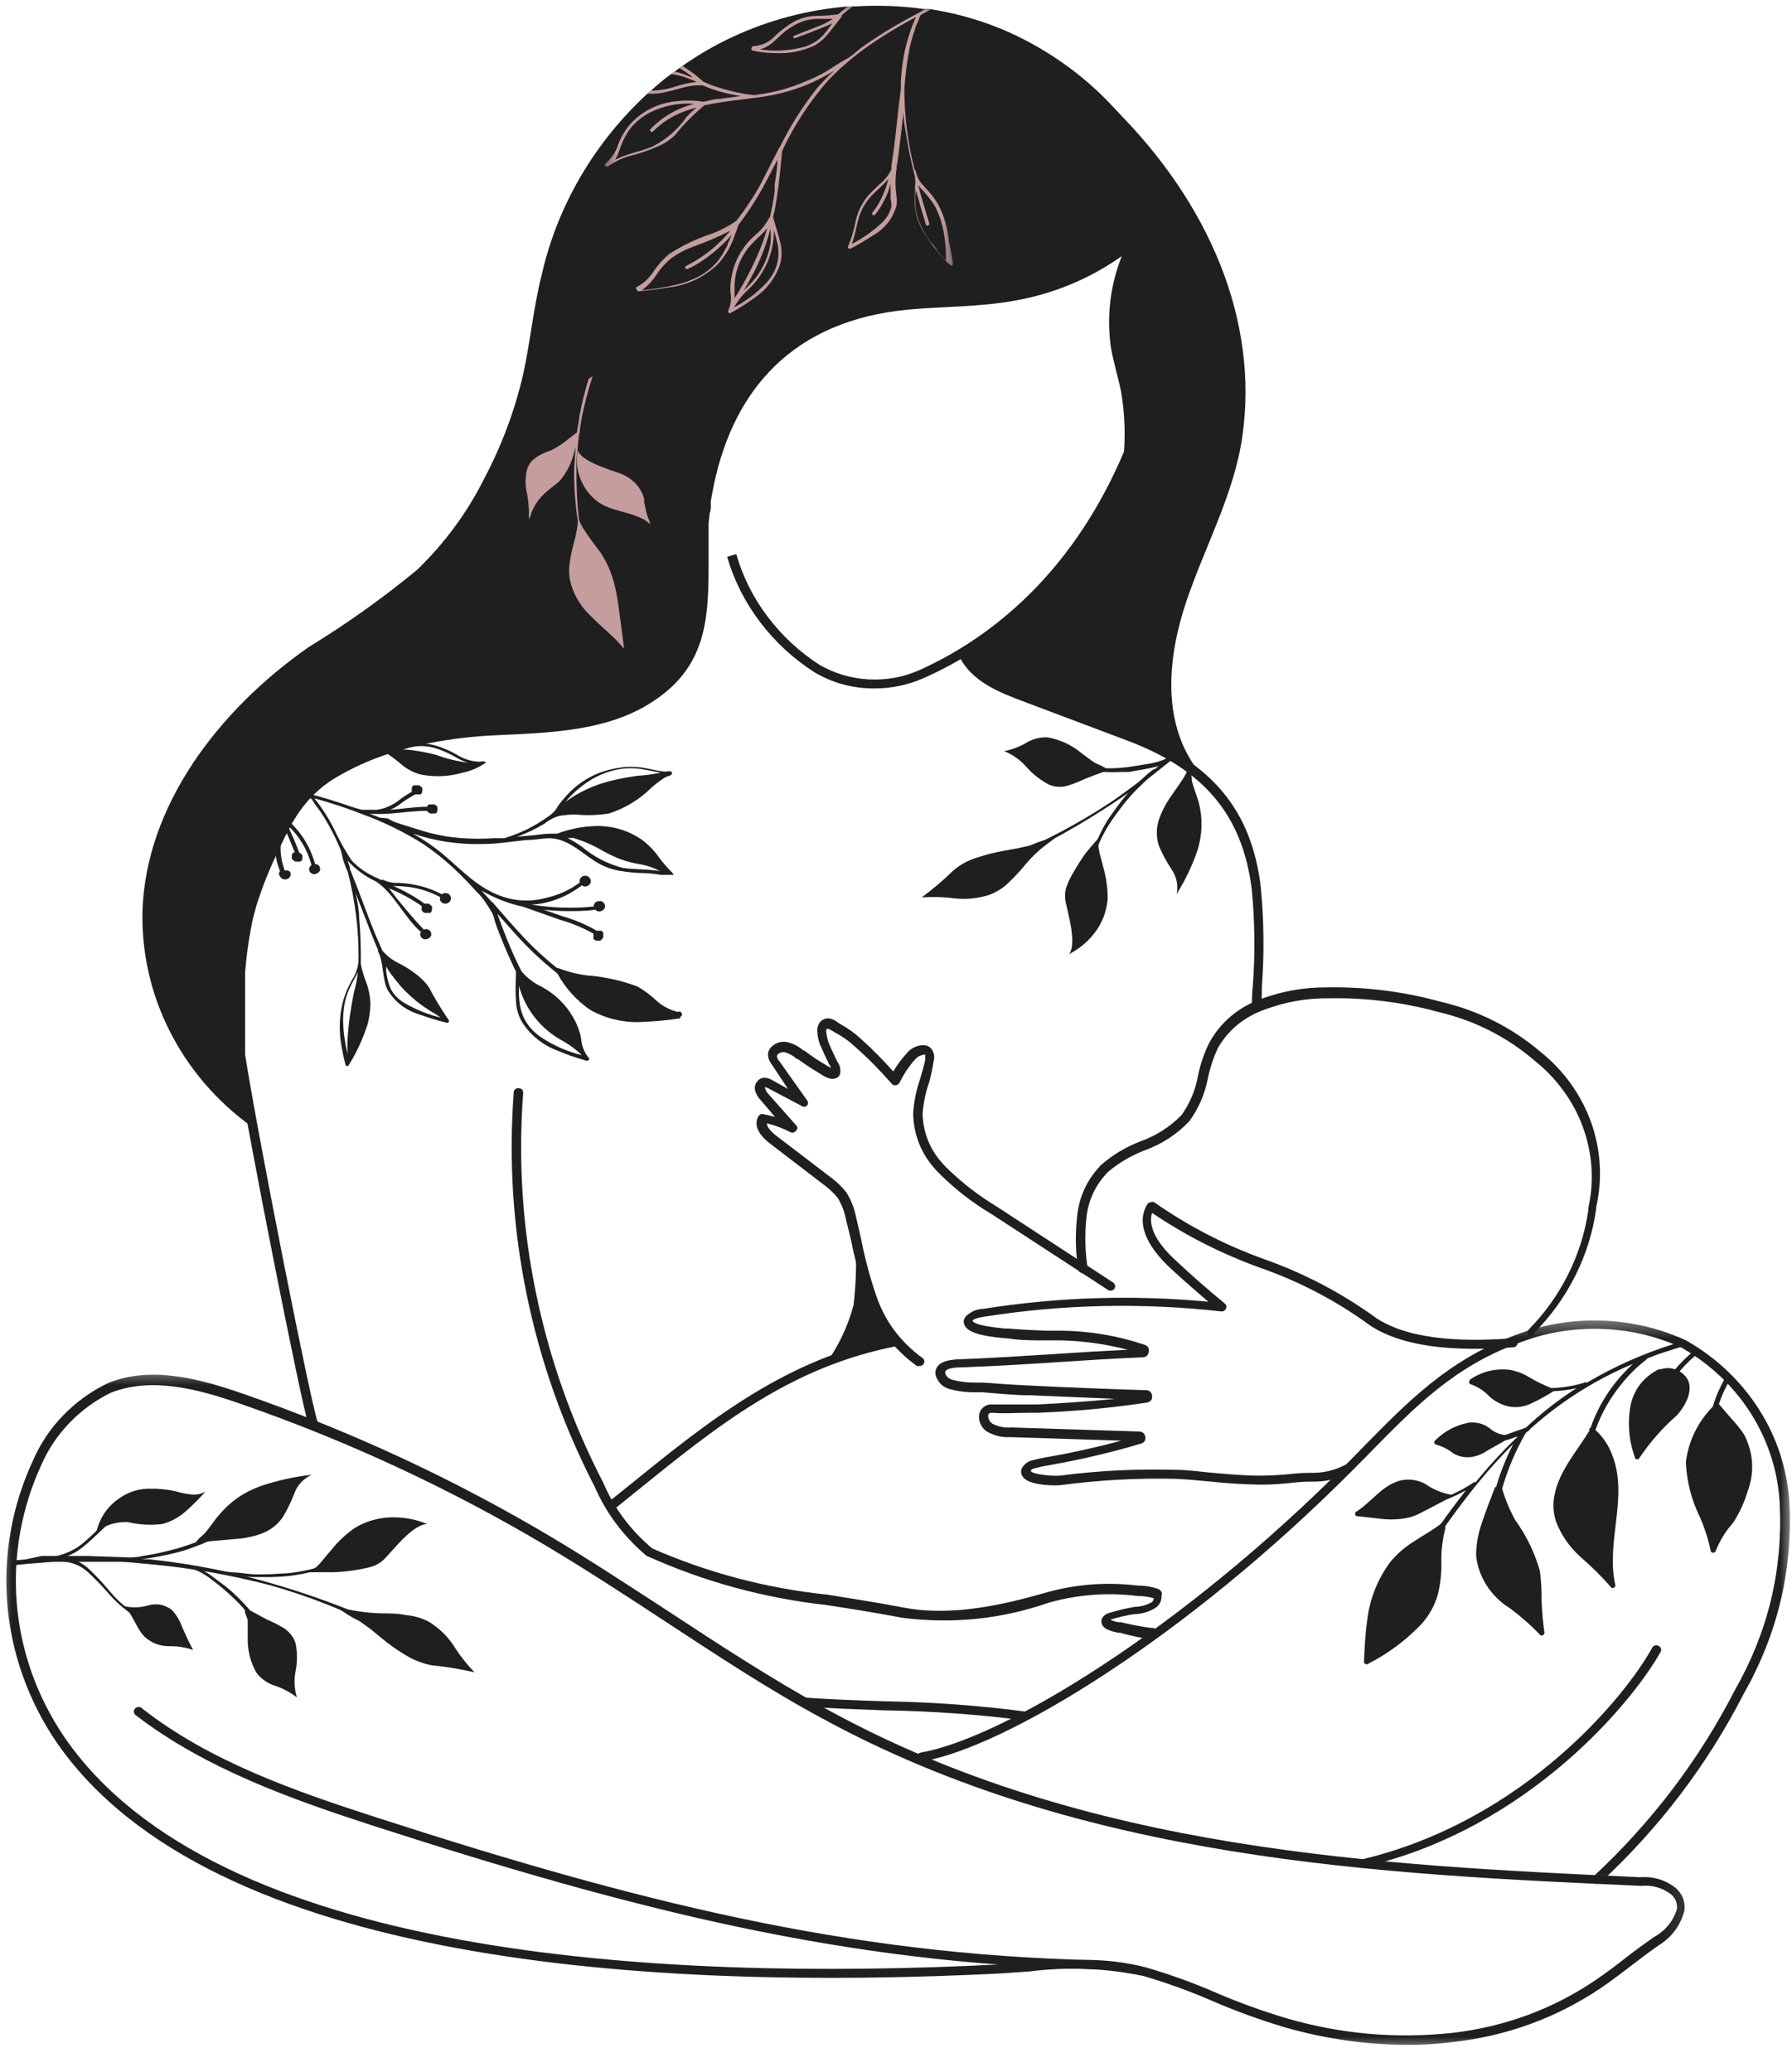 <svg width="77" height="89" viewBox="0 0 77 89" fill="none" xmlns="http://www.w3.org/2000/svg">
<path d="M50.394 12.606C50.05 15.204 49.341 17.706 48.265 20.115V19.941C48.265 19.887 48.265 19.834 48.265 19.783C48.368 18.801 48.339 17.827 48.176 16.853C48.048 16.2 47.841 15.556 47.731 14.903C47.547 13.569 47.704 12.268 48.2 11.005C46.82 11.978 45.287 12.617 43.6 12.916C42.117 13.189 40.583 13.16 39.077 13.296C33.996 13.757 31.532 16.822 30.687 20.768L30.592 21.247L30.544 21.525C30.538 21.593 30.538 21.657 30.544 21.725C30.544 21.829 30.544 21.936 30.497 22.043L30.447 22.482C30.447 22.581 30.447 22.671 30.447 22.769C30.447 22.87 30.447 22.921 30.447 22.991C30.447 23.059 30.447 23.18 30.447 23.279C30.447 23.377 30.447 23.391 30.447 23.445C30.447 23.498 30.447 23.704 30.447 23.839C30.447 23.977 30.447 24.137 30.447 24.28C30.447 26.707 30.319 28.741 27.896 30.236C26.004 31.41 23.619 31.48 21.362 31.584C20.392 31.624 19.429 31.733 18.477 31.919C18.165 31.973 17.863 32.048 17.566 32.124L17.329 32.192C17.136 32.237 16.952 32.299 16.768 32.358C15.926 32.628 15.128 32.986 14.378 33.436C14.069 33.625 13.788 33.841 13.533 34.089L13.382 34.233C13.073 34.565 12.809 34.922 12.584 35.31C12.551 35.353 12.521 35.398 12.495 35.446V35.485L12.4 35.651C12.335 35.764 12.272 35.888 12.216 36.008C12.145 36.152 12.079 36.287 12.017 36.434C11.614 37.239 11.279 38.066 11.012 38.922C10.964 39.096 10.923 39.262 10.875 39.437C10.828 39.611 10.804 39.786 10.772 39.952C10.656 40.56 10.579 41.173 10.531 41.789C10.531 42.35 10.531 42.904 10.531 43.456C10.531 43.563 10.531 43.661 10.531 43.76C10.531 43.858 10.531 43.92 10.531 44.005V44.353C10.531 44.525 10.531 44.7 10.531 44.874C10.531 45.049 10.531 45.08 10.531 45.178V45.451C10.531 45.558 10.531 45.657 10.573 45.755C10.611 45.854 10.62 46.127 10.644 46.318C10.668 46.507 10.691 46.667 10.724 46.842C10.757 47.016 10.724 47.044 10.772 47.151C10.843 47.613 10.932 48.086 11.021 48.547L10.757 48.359C10.018 47.818 9.36 47.207 8.773 46.521C8.188 45.834 7.693 45.094 7.293 44.297C6.889 43.501 6.59 42.67 6.391 41.806C6.195 40.942 6.104 40.07 6.121 39.186C6.243 34.635 9.378 30.515 13.251 27.807C14.894 26.802 16.451 25.693 17.925 24.477C19.111 23.329 20.069 22.029 20.796 20.579C21.555 19.147 22.116 17.647 22.48 16.079C22.792 14.661 22.919 13.211 23.278 11.801C23.613 10.321 24.171 8.919 24.942 7.593C25.716 6.271 26.674 5.08 27.816 4.025C27.863 3.98 27.914 3.935 27.967 3.898C28.24 3.647 28.522 3.411 28.821 3.191L28.987 3.079L29.186 2.927L29.322 2.834C30.005 2.356 30.722 1.936 31.485 1.584C33.047 0.858 34.696 0.422 36.428 0.278H36.707C37.718 0.214 38.724 0.25 39.723 0.391H39.964C41.707 0.664 43.327 1.249 44.819 2.153C45.969 2.842 46.989 3.673 47.882 4.647C49.071 5.924 49.866 7.394 50.276 9.054C50.536 10.23 50.575 11.415 50.394 12.606Z" fill="#1F1F1F"/>
<path d="M48.425 11.067L48.042 10.946C48.262 10.358 48.529 9.792 48.84 9.246L49.199 9.426C48.897 9.955 48.639 10.501 48.425 11.067Z" fill="#1F1F1F"/>
<path d="M37.57 29.575C36.645 29.578 35.788 29.347 35.002 28.885C34.086 28.297 33.306 27.577 32.659 26.724C32.012 25.868 31.541 24.937 31.244 23.923L31.636 23.802C31.915 24.771 32.362 25.666 32.976 26.482C33.593 27.301 34.335 27.993 35.209 28.559C35.859 28.936 36.568 29.144 37.327 29.187C38.089 29.226 38.816 29.094 39.507 28.787C42.882 27.27 48.76 23.18 50.196 12.097L50.593 12.142C49.134 23.417 43.128 27.625 39.676 29.136C39.009 29.429 38.306 29.575 37.57 29.575Z" fill="#1F1F1F"/>
<path d="M54.199 43.299H53.793C53.793 42.986 53.793 42.677 53.832 42.359C53.935 40.965 53.92 39.575 53.784 38.185C53.384 35.016 51.735 33.051 48.431 31.813L44.142 30.197C42.944 29.75 41.711 29.288 41.183 28.12L41.556 27.96C42.019 28.993 43.152 29.401 44.294 29.834L48.591 31.433C52.052 32.73 53.784 34.793 54.176 38.126C54.309 39.536 54.327 40.946 54.223 42.359C54.223 42.713 54.205 42.986 54.199 43.299Z" fill="#1F1F1F"/>
<path d="M49.534 70.424H49.43C48.989 70.357 48.556 70.264 48.128 70.143H48.048C47.74 70.075 47.428 69.994 47.348 69.772C47.304 69.65 47.325 69.538 47.411 69.439C47.482 69.363 47.571 69.313 47.675 69.287C48.033 69.178 48.398 69.09 48.766 69.028H48.831C49.054 69.011 49.264 68.95 49.46 68.848C49.534 68.803 49.57 68.739 49.573 68.657C49.398 68.609 49.22 68.581 49.039 68.567H48.911C47.612 68.401 46.331 68.494 45.074 68.848C43.03 69.558 40.931 69.774 38.774 69.499C37.529 69.265 36.461 69.096 35.512 68.952C32.825 68.651 30.26 67.951 27.816 66.853C27.765 66.83 27.73 66.796 27.712 66.746C27.691 66.698 27.694 66.647 27.721 66.602C27.745 66.552 27.78 66.518 27.834 66.501C27.887 66.481 27.941 66.481 27.991 66.504C30.393 67.562 32.911 68.229 35.545 68.505C36.494 68.657 37.57 68.823 38.822 69.059C40.919 69.462 43.184 68.921 44.922 68.423C46.23 68.052 47.559 67.951 48.911 68.119H49.039C49.276 68.133 49.508 68.176 49.733 68.249C49.81 68.271 49.866 68.319 49.908 68.384C49.929 68.446 49.929 68.505 49.908 68.567C49.914 68.795 49.816 68.972 49.611 69.096C49.368 69.24 49.101 69.318 48.816 69.341H48.742C48.389 69.394 48.045 69.476 47.707 69.583C47.82 69.634 47.942 69.67 48.066 69.69H48.17C48.576 69.794 48.968 69.864 49.43 69.932H49.525C49.582 69.938 49.626 69.963 49.662 70.005C49.694 70.05 49.703 70.098 49.691 70.151C49.724 70.21 49.721 70.27 49.688 70.329C49.653 70.385 49.602 70.419 49.534 70.424Z" fill="#1F1F1F"/>
<path d="M44.039 73.907C42.04 73.651 40.032 73.507 38.015 73.476C36.772 73.428 35.625 73.391 34.516 73.307V72.921C35.583 73.006 36.758 73.042 38 73.087C40.032 73.118 42.054 73.265 44.068 73.529L44.039 73.907Z" fill="#1F1F1F"/>
<path d="M45.352 63.811C44.964 63.811 44.148 63.766 43.935 63.422C43.837 63.256 43.855 63.101 43.991 62.961C44.077 62.851 44.193 62.778 44.332 62.741C44.525 62.688 44.709 62.648 44.946 62.603C45.441 62.522 45.943 62.423 46.429 62.316C46.918 62.209 47.594 62.051 48.176 61.891L43.44 61.739C43.078 61.759 42.74 61.683 42.428 61.511C42.283 61.421 42.179 61.297 42.12 61.142C42.057 60.988 42.051 60.83 42.099 60.67C42.141 60.56 42.215 60.473 42.319 60.411C42.422 60.349 42.535 60.323 42.66 60.335C43.17 60.335 43.695 60.335 44.205 60.335H44.581C45.379 60.298 46.806 60.208 47.906 60.093L44.27 59.941C43.582 59.941 42.891 59.865 42.203 59.811H41.862C41.494 59.814 41.135 59.766 40.785 59.668C40.542 59.594 40.37 59.448 40.266 59.229C40.168 59.062 40.168 58.894 40.266 58.728C40.441 58.455 40.895 58.401 41.272 58.393C42.731 58.334 44.062 58.249 45.346 58.167C46.343 58.097 47.363 58.038 48.458 57.985C47.52 57.742 46.568 57.607 45.602 57.582H44.916C44.374 57.582 43.822 57.582 43.273 57.492H43.208C42.117 57.399 41.613 57.233 41.453 56.946C41.378 56.791 41.402 56.651 41.527 56.527C41.731 56.335 41.977 56.234 42.268 56.225C45.474 55.719 48.692 55.618 51.925 55.922C51.367 55.452 50.818 54.965 50.29 54.48C49.19 53.456 48.84 52.485 49.294 51.742C49.324 51.686 49.371 51.658 49.436 51.649C49.49 51.624 49.543 51.624 49.596 51.649C51.053 52.668 52.627 53.484 54.318 54.092C56.071 54.714 57.69 55.567 59.176 56.651C60.771 57.666 63.275 57.613 65.036 57.492C65.149 57.512 65.205 57.577 65.205 57.683C65.205 57.793 65.149 57.858 65.036 57.878C63.212 58.007 60.587 58.052 58.897 56.96C57.438 55.891 55.842 55.052 54.11 54.45C52.47 53.853 50.934 53.073 49.502 52.105C49.27 52.865 50.02 53.698 50.531 54.16C51.201 54.79 51.91 55.407 52.627 55.998C52.699 56.059 52.713 56.133 52.678 56.217C52.639 56.301 52.571 56.344 52.476 56.338C49.066 55.955 45.67 56.031 42.283 56.566C41.939 56.62 41.829 56.679 41.797 56.724C41.764 56.772 41.891 56.96 43.199 57.073H43.345C43.878 57.126 44.43 57.143 44.94 57.166H45.625C46.838 57.182 48.019 57.382 49.166 57.765C49.324 57.816 49.389 57.92 49.362 58.075C49.335 58.232 49.238 58.311 49.072 58.311C47.764 58.364 46.551 58.446 45.379 58.522C44.205 58.598 42.76 58.691 41.295 58.742C40.767 58.742 40.649 58.865 40.625 58.902C40.601 58.941 40.625 59.001 40.625 59.04C40.687 59.155 40.782 59.234 40.913 59.274C41.227 59.355 41.55 59.395 41.877 59.395H42.227C42.915 59.448 43.6 59.493 44.285 59.524C45.456 59.586 48.274 59.699 49.229 59.721C49.392 59.724 49.484 59.803 49.502 59.958C49.522 60.112 49.451 60.211 49.294 60.253C47.734 60.487 46.165 60.633 44.587 60.692H44.222C43.703 60.692 43.17 60.737 42.627 60.692C42.514 60.692 42.476 60.737 42.467 60.76C42.446 60.926 42.502 61.061 42.642 61.162C42.891 61.289 43.158 61.342 43.44 61.323L48.944 61.497C49.098 61.505 49.19 61.584 49.214 61.731C49.235 61.883 49.166 61.978 49.015 62.02C48.217 62.263 47.34 62.482 46.503 62.665C46.017 62.772 45.507 62.87 45.002 62.961C44.813 62.989 44.623 63.031 44.436 63.082C44.386 63.096 44.341 63.118 44.3 63.149V63.203C44.38 63.34 45.225 63.422 45.53 63.394C47.185 63.177 48.849 63.096 50.522 63.144C51.023 63.144 51.536 63.219 52.028 63.265C52.722 63.324 53.44 63.394 54.143 63.394C54.576 63.391 55.006 63.369 55.436 63.324C55.759 63.287 56.083 63.27 56.409 63.273C56.898 63.273 57.358 63.16 57.788 62.938C57.838 62.918 57.892 62.918 57.942 62.938C57.995 62.958 58.031 62.994 58.052 63.045C58.075 63.093 58.078 63.141 58.058 63.191C58.037 63.242 57.998 63.276 57.948 63.295C57.468 63.538 56.957 63.656 56.415 63.65C56.192 63.65 55.928 63.65 55.475 63.704C55.033 63.754 54.588 63.78 54.143 63.78C53.422 63.768 52.705 63.723 51.99 63.645C51.503 63.597 50.999 63.552 50.507 63.529C48.849 63.492 47.203 63.583 45.56 63.802L45.352 63.811Z" fill="#1F1F1F"/>
<path d="M27.872 66.844C27.822 66.844 27.774 66.83 27.736 66.799C26.775 65.978 26.045 64.998 25.55 63.864C24.195 61.238 23.222 58.488 22.632 55.617C22.041 52.744 21.858 49.851 22.074 46.932C22.074 46.876 22.095 46.831 22.136 46.794C22.181 46.757 22.231 46.743 22.288 46.749C22.421 46.76 22.486 46.828 22.48 46.955C22.264 49.839 22.445 52.702 23.029 55.539C23.613 58.379 24.574 61.094 25.918 63.69C26.383 64.781 27.08 65.719 28.006 66.504C28.098 66.594 28.098 66.684 28.006 66.777C27.973 66.816 27.926 66.839 27.872 66.844Z" fill="#1F1F1F"/>
<path d="M65.828 57.407C65.766 57.413 65.715 57.396 65.677 57.354C65.611 57.278 65.611 57.202 65.677 57.126C66.377 56.414 66.946 55.62 67.385 54.739C67.824 53.858 68.115 52.935 68.251 51.97V51.877C68.379 51.303 68.42 50.72 68.382 50.135C68.34 49.549 68.218 48.978 68.017 48.424C67.812 47.866 67.536 47.348 67.183 46.864C66.833 46.38 66.421 45.95 65.947 45.572C64.748 44.542 63.366 43.842 61.8 43.473C60.258 43.051 58.686 42.856 57.085 42.887C56.145 42.879 55.234 43.039 54.359 43.366C53.481 43.675 52.811 44.216 52.349 44.99C52.144 45.418 51.996 45.862 51.901 46.324C51.773 46.994 51.509 47.607 51.103 48.167C50.575 48.725 49.943 49.141 49.205 49.411C48.618 49.634 48.084 49.946 47.609 50.346C47.061 50.914 46.749 51.584 46.678 52.355C46.607 53.065 46.625 53.774 46.734 54.48C46.737 54.534 46.722 54.579 46.687 54.621C46.651 54.663 46.607 54.686 46.55 54.691C46.494 54.7 46.444 54.686 46.399 54.649C46.355 54.615 46.331 54.57 46.328 54.517C46.212 53.782 46.198 53.048 46.278 52.31C46.352 51.438 46.699 50.678 47.325 50.033C47.826 49.6 48.392 49.265 49.021 49.026C49.7 48.778 50.284 48.401 50.777 47.894C51.139 47.377 51.373 46.811 51.48 46.194C51.58 45.708 51.743 45.237 51.966 44.784C52.461 43.904 53.197 43.282 54.175 42.918C55.101 42.575 56.059 42.409 57.052 42.417C58.681 42.392 60.276 42.592 61.839 43.017C63.482 43.394 64.932 44.117 66.193 45.187C66.694 45.587 67.127 46.042 67.495 46.555C67.862 47.067 68.153 47.616 68.364 48.204C68.574 48.792 68.699 49.395 68.737 50.017C68.776 50.636 68.725 51.249 68.586 51.854V51.93C68.447 52.932 68.147 53.892 67.69 54.804C67.231 55.719 66.638 56.543 65.905 57.278C65.899 57.331 65.872 57.374 65.828 57.407Z" fill="#1F1F1F"/>
<path d="M39.516 58.682C39.477 58.691 39.436 58.691 39.397 58.682C38.356 57.931 37.642 56.96 37.25 55.778C36.965 54.967 36.74 54.143 36.574 53.304C36.5 53 36.428 52.69 36.348 52.378C36.286 52.049 36.167 51.742 35.99 51.452C35.806 51.23 35.592 51.033 35.352 50.861L33.095 49.133C32.57 48.73 32.386 48.319 32.585 47.962C32.632 47.88 32.703 47.847 32.801 47.864C32.97 47.895 33.139 47.934 33.303 47.987L32.689 47.264C32.567 47.143 32.484 46.999 32.443 46.833C32.416 46.698 32.446 46.577 32.529 46.468C32.594 46.375 32.683 46.318 32.801 46.301C32.938 46.293 33.062 46.327 33.175 46.4L33.86 46.78L33.175 45.747C33.074 45.626 33.015 45.485 33 45.331C32.997 45.167 33.065 45.032 33.199 44.928C33.371 44.785 33.569 44.731 33.798 44.762C34.074 44.824 34.317 44.948 34.525 45.133H34.563C34.8 45.316 35.046 45.485 35.304 45.643L35.408 45.702C35.497 45.767 35.595 45.823 35.696 45.871C35.696 45.871 35.696 45.795 35.631 45.733C35.536 45.544 35.465 45.376 35.385 45.209L35.313 45.049C35.201 44.827 35.135 44.593 35.121 44.345C35.103 44.196 35.135 44.061 35.218 43.934C35.488 43.58 35.886 43.822 36.013 43.934L36.111 43.996C36.428 44.168 36.719 44.376 36.98 44.618C37.475 45.063 37.944 45.533 38.383 46.029C38.543 45.758 38.73 45.505 38.941 45.271C39.127 45.035 39.373 44.911 39.682 44.9C39.842 44.906 39.964 44.97 40.05 45.097C40.145 45.255 40.165 45.421 40.115 45.598C40.068 45.905 40.005 46.206 39.922 46.507C39.765 46.952 39.67 47.41 39.643 47.88C39.679 48.761 40.02 49.521 40.664 50.154C41.316 50.796 42.034 51.353 42.826 51.832L47.826 55.094C47.873 55.125 47.903 55.167 47.912 55.221C47.924 55.274 47.915 55.322 47.882 55.367C47.85 55.409 47.808 55.437 47.752 55.446C47.698 55.454 47.648 55.443 47.603 55.412L42.594 52.15C41.773 51.66 41.028 51.081 40.361 50.413C39.637 49.696 39.261 48.837 39.237 47.841C39.267 47.34 39.365 46.847 39.531 46.369C39.611 46.096 39.7 45.8 39.756 45.522C39.756 45.468 39.756 45.353 39.756 45.308C39.735 45.297 39.718 45.297 39.7 45.308C39.534 45.333 39.4 45.409 39.299 45.536C39.041 45.831 38.825 46.155 38.656 46.507C38.62 46.569 38.567 46.608 38.496 46.62C38.419 46.634 38.359 46.611 38.312 46.552C37.816 45.983 37.286 45.446 36.716 44.945C36.476 44.723 36.209 44.531 35.918 44.376C35.877 44.357 35.835 44.334 35.8 44.306C35.551 44.163 35.536 44.185 35.512 44.224C35.494 44.278 35.494 44.334 35.512 44.391C35.533 44.585 35.586 44.773 35.672 44.95L35.743 45.111C35.824 45.277 35.895 45.446 35.984 45.612C36.102 45.781 36.138 45.967 36.087 46.166C36.046 46.254 35.978 46.31 35.88 46.333C35.663 46.394 35.432 46.257 35.168 46.082L35.082 46.029C34.806 45.865 34.539 45.688 34.284 45.497H34.243C34.092 45.359 33.913 45.257 33.709 45.201C33.608 45.19 33.516 45.215 33.439 45.277C33.406 45.305 33.386 45.342 33.383 45.384C33.398 45.466 33.436 45.536 33.495 45.598L34.676 47.264C34.735 47.343 34.735 47.422 34.676 47.501C34.593 47.562 34.51 47.562 34.427 47.501L32.991 46.743L32.881 46.696C32.87 46.721 32.87 46.746 32.881 46.772C32.914 46.867 32.967 46.952 33.039 47.022L34.204 48.336C34.281 48.415 34.281 48.497 34.204 48.578C34.133 48.66 34.05 48.68 33.949 48.632C33.632 48.466 33.3 48.342 32.953 48.26C32.953 48.471 33.246 48.708 33.383 48.812L35.64 50.535C35.91 50.729 36.15 50.954 36.357 51.21C36.565 51.539 36.707 51.894 36.781 52.271C36.858 52.584 36.924 52.893 36.995 53.206C37.155 54.019 37.366 54.821 37.633 55.609C37.997 56.715 38.662 57.624 39.629 58.334C39.673 58.362 39.703 58.404 39.715 58.455C39.723 58.508 39.715 58.556 39.682 58.598C39.643 58.654 39.587 58.682 39.516 58.682Z" fill="#1F1F1F"/>
<path d="M26.244 64.911C26.185 64.908 26.134 64.883 26.093 64.841C26.051 64.804 26.033 64.759 26.033 64.705C26.033 64.652 26.051 64.607 26.093 64.567L26.98 63.855C30.47 61.027 33.78 58.347 38.472 57.447C38.599 57.427 38.679 57.478 38.709 57.596C38.721 57.649 38.712 57.697 38.682 57.742C38.65 57.787 38.605 57.816 38.552 57.824C33.964 58.713 30.847 61.23 27.241 64.151L26.357 64.866C26.324 64.891 26.285 64.905 26.244 64.911Z" fill="#1F1F1F"/>
<mask id="mask0_1_1242" style="mask-type:luminance" maskUnits="userSpaceOnUse" x="38" y="56" width="39" height="25">
<path d="M38.721 56.499H77V80.996H38.721V56.499Z" fill="white"/>
</mask>
<g mask="url(#mask0_1_1242)">
<path d="M68.628 80.932C68.571 80.929 68.521 80.909 68.482 80.873C68.441 80.833 68.423 80.788 68.423 80.735C68.423 80.681 68.441 80.636 68.482 80.6C70.983 78.266 73.005 75.604 74.544 72.609C75.962 70.124 76.606 67.47 76.475 64.644C76.442 63.96 76.327 63.288 76.119 62.629C75.912 61.971 75.624 61.346 75.256 60.758C74.885 60.166 74.447 59.629 73.936 59.142C73.423 58.658 72.86 58.239 72.24 57.887C71.131 57.383 69.962 57.115 68.731 57.087C67.504 57.059 66.323 57.267 65.187 57.721C62.486 58.714 60.771 60.465 58.953 62.317C58.728 62.545 58.506 62.778 58.274 63.006C50.946 70.403 43.208 75.047 39.643 75.669C39.513 75.686 39.433 75.632 39.403 75.508C39.394 75.455 39.406 75.407 39.439 75.365C39.471 75.323 39.516 75.297 39.572 75.289C43.066 74.672 50.738 70.076 57.978 62.773C58.209 62.545 58.434 62.308 58.657 62.08C60.508 60.2 62.254 58.419 65.036 57.386C66.228 56.916 67.468 56.696 68.755 56.73C70.042 56.764 71.267 57.045 72.43 57.574C73.079 57.94 73.672 58.376 74.206 58.88C74.74 59.387 75.203 59.947 75.591 60.56C75.98 61.174 76.285 61.824 76.505 62.511C76.724 63.198 76.852 63.898 76.89 64.616C77.024 67.51 76.368 70.228 74.918 72.778C73.361 75.812 71.312 78.511 68.77 80.873C68.731 80.912 68.684 80.932 68.628 80.932Z" fill="#1F1F1F"/>
</g>
<mask id="mask1_1_1242" style="mask-type:luminance" maskUnits="userSpaceOnUse" x="0" y="58" width="73" height="31">
<path d="M0 58.66H72.886V88.083H0V58.66Z" fill="white"/>
</mask>
<g mask="url(#mask1_1_1242)">
<path d="M60.475 87.849C58.681 87.838 56.922 87.585 55.205 87.092C54.167 86.782 53.155 86.416 52.165 85.992C51.183 85.561 50.175 85.195 49.143 84.891C47.517 84.55 45.88 84.483 44.228 84.694L42.992 84.778C28.127 85.527 9.048 84.435 2.429 74.846C1.821 73.954 1.34 73.005 0.982 71.998C0.623 70.993 0.4 69.96 0.314 68.899C0.225 67.838 0.279 66.785 0.466 65.738C0.655 64.691 0.979 63.681 1.432 62.71C1.744 62.001 2.171 61.362 2.72 60.799C3.268 60.233 3.903 59.775 4.624 59.425C6.456 58.666 8.515 59.206 10.478 59.887C15.137 61.508 19.568 63.571 23.773 66.079C25.446 67.081 27.107 68.173 28.717 69.22C30.909 70.661 33.184 72.147 35.527 73.428C46.669 79.558 59.294 80.126 70.46 80.644C71.045 80.602 71.564 80.759 72.014 81.114C72.293 81.373 72.415 81.685 72.382 82.054C72.225 82.699 71.854 83.205 71.273 83.571C70.876 83.844 70.475 84.148 70.093 84.444C69.71 84.739 69.233 85.102 68.785 85.406C66.866 86.695 64.74 87.469 62.405 87.728C61.765 87.81 61.121 87.849 60.475 87.849ZM46.533 84.201C47.455 84.185 48.357 84.292 49.246 84.52C50.296 84.826 51.319 85.198 52.316 85.634C53.292 86.051 54.288 86.408 55.308 86.712C57.622 87.382 59.982 87.59 62.391 87.334C64.653 87.072 66.712 86.315 68.571 85.057C69.01 84.756 69.446 84.43 69.861 84.103C70.277 83.776 70.659 83.504 71.059 83.222C71.561 82.943 71.893 82.541 72.056 82.009C72.08 81.753 71.994 81.542 71.792 81.37C71.415 81.091 70.991 80.973 70.517 81.016C59.294 80.514 46.533 79.938 35.319 73.816C32.929 72.527 30.687 71.032 28.486 69.591C26.89 68.544 25.224 67.458 23.557 66.459C19.375 63.968 14.968 61.916 10.333 60.306C8.458 59.654 6.489 59.144 4.751 59.836C4.084 60.166 3.497 60.596 2.989 61.123C2.482 61.649 2.082 62.24 1.791 62.899C1.355 63.839 1.047 64.815 0.866 65.829C0.685 66.842 0.638 67.861 0.721 68.885C0.807 69.909 1.023 70.909 1.37 71.882C1.717 72.853 2.186 73.774 2.773 74.635C9.25 84.058 28.213 85.142 42.968 84.39L44.199 84.314C44.94 84.255 45.738 84.201 46.533 84.201Z" fill="#1F1F1F"/>
</g>
<path d="M58.562 80.242C58.452 80.239 58.387 80.188 58.363 80.09C58.348 79.986 58.393 79.918 58.497 79.884C65.555 78.215 69.909 72.778 70.994 70.782C71.021 70.734 71.06 70.706 71.113 70.689C71.166 70.675 71.217 70.681 71.267 70.706C71.315 70.729 71.35 70.765 71.368 70.816C71.383 70.867 71.38 70.917 71.353 70.965C70.244 72.966 65.772 78.55 58.595 80.202L58.562 80.242Z" fill="#1F1F1F"/>
<path d="M47.028 84.596C36.348 84.354 27.273 82.063 16.092 78.452C12.551 77.306 8.841 75.992 5.86 73.704C5.804 73.673 5.768 73.627 5.757 73.568C5.742 73.507 5.757 73.453 5.798 73.405C5.837 73.357 5.89 73.335 5.955 73.332C6.018 73.329 6.071 73.352 6.115 73.4C9.019 75.674 12.679 76.949 16.187 78.08C27.353 81.691 36.381 83.965 47.004 84.207C47.07 84.196 47.126 84.21 47.176 84.249C47.227 84.289 47.254 84.34 47.254 84.401C47.254 84.463 47.227 84.514 47.176 84.553C47.126 84.593 47.07 84.607 47.004 84.596H47.028Z" fill="#1F1F1F"/>
<path d="M36.678 56.056C36.431 56.991 36.019 57.855 35.441 58.643C36.425 58.159 37.466 57.821 38.558 57.635C37.68 56.248 37.371 54.776 36.764 53.312C36.811 54.23 36.781 55.145 36.678 56.056Z" fill="#1F1F1F"/>
<path d="M47.882 4.664C51.99 8.745 54.101 13.811 53.378 18.781C53.019 21.23 51.782 23.462 50.984 25.812C50.187 28.165 49.908 30.909 51.367 32.958C50.154 32.474 48.974 31.956 47.802 31.373C46.687 30.875 45.539 30.45 44.365 30.098C43.837 29.932 43.327 29.724 42.834 29.476C42.191 29.122 41.657 28.652 41.239 28.066C41.74 27.974 49.413 23.149 49.413 14.002C49.413 11.3 48.425 8.387 45.96 7.045L47.882 4.664Z" fill="#1F1F1F"/>
<path d="M50.427 32.519L50.305 32.457C49.499 33.169 48.647 33.83 47.755 34.444C46.367 35.364 44.896 36.144 43.345 36.783C43.312 36.822 43.312 36.861 43.345 36.904C43.345 36.949 43.425 36.98 43.454 36.957C44.973 36.245 46.429 35.432 47.817 34.514C48.739 33.903 49.623 33.245 50.465 32.541L50.427 32.519Z" fill="#1F1F1F"/>
<path d="M47.594 38.632C47.6 38.173 47.538 37.72 47.411 37.276C47.316 36.828 47.093 36.341 47.245 35.964C47.016 36.206 46.8 36.459 46.598 36.721C46.402 37.008 46.242 37.262 46.121 37.481C46.017 37.65 45.931 37.827 45.857 38.01C45.765 38.241 45.741 38.475 45.785 38.717C45.865 39.173 46.287 40.507 45.937 40.991C46.503 40.695 46.945 40.279 47.259 39.741C47.319 39.626 47.372 39.51 47.42 39.392C47.511 39.147 47.571 38.894 47.594 38.632Z" fill="#1F1F1F"/>
<path d="M42.481 38.452C42.016 38.598 41.535 38.646 41.046 38.596C40.569 38.534 40.085 38.52 39.605 38.551C40.082 38.199 40.533 37.819 40.951 37.405C41.254 37.149 41.595 36.96 41.98 36.842C42.164 36.789 42.354 36.721 42.547 36.676C42.737 36.631 42.929 36.586 43.128 36.547L43.703 36.448L44.27 36.319C44.614 36.161 44.976 36.048 45.352 35.987C45.106 36.184 44.86 36.341 44.635 36.547C44.403 36.755 44.187 36.98 43.991 37.222C43.781 37.473 43.558 37.709 43.321 37.934C43.081 38.165 42.799 38.337 42.481 38.452Z" fill="#1F1F1F"/>
<path d="M49.676 33.172C49.478 33.321 49.288 33.481 49.11 33.656C48.926 33.83 48.751 33.996 48.585 34.188C48.416 34.377 48.256 34.574 48.105 34.779C47.953 34.984 47.802 35.19 47.66 35.409C47.372 35.871 47.147 36.358 46.981 36.873C46.892 37.138 46.779 37.388 46.637 37.63C46.503 37.878 46.322 38.086 46.097 38.261L46.041 38.193C46.26 38.021 46.432 37.813 46.559 37.571C46.696 37.329 46.809 37.076 46.892 36.811C47.046 36.279 47.268 35.775 47.556 35.294C47.698 35.066 47.85 34.863 48.001 34.658C48.149 34.45 48.309 34.25 48.481 34.058C48.647 33.87 48.831 33.695 49.015 33.521C49.193 33.346 49.38 33.183 49.582 33.034L49.676 33.172Z" fill="#1F1F1F"/>
<path d="M50.427 32.519L50.323 32.466C50.258 32.514 50.19 32.553 50.115 32.587C49.911 32.682 49.694 32.75 49.469 32.792L48.79 32.905C48.336 32.984 47.876 33.018 47.411 33.004C47.179 33.004 46.948 32.967 46.711 32.945C46.26 32.891 45.812 32.891 45.361 32.945L45.432 33.119C45.871 33.06 46.31 33.06 46.749 33.119C46.972 33.119 47.221 33.164 47.452 33.164C47.687 33.176 47.918 33.176 48.152 33.164H48.505L48.846 33.102C49.072 33.066 49.294 33.026 49.525 32.976C49.751 32.925 49.97 32.852 50.178 32.753L50.433 32.595L50.427 32.519Z" fill="#1F1F1F"/>
<path d="M47.061 32.778C46.844 32.648 46.645 32.479 46.447 32.336C46.035 31.998 45.56 31.779 45.026 31.677C44.679 31.66 44.359 31.745 44.068 31.928C43.783 32.091 43.478 32.203 43.152 32.268C43.523 32.423 43.84 32.648 44.101 32.944C44.371 33.251 44.691 33.504 45.059 33.701C45.198 33.766 45.343 33.799 45.498 33.799C45.634 33.805 45.767 33.788 45.895 33.749C46.144 33.667 46.387 33.571 46.622 33.459C46.909 33.346 47.179 33.239 47.467 33.141C47.58 33.096 47.627 33.073 47.467 32.975C47.307 32.876 47.197 32.851 47.061 32.778Z" fill="#1F1F1F"/>
<path d="M51.216 33.566C51.296 33.87 51.423 34.171 51.512 34.483C51.684 35.167 51.664 35.849 51.456 36.524C51.231 37.182 50.934 37.81 50.56 38.404C50.634 38.018 50.557 37.664 50.332 37.334C50.118 37.011 49.938 36.673 49.789 36.319C49.679 35.958 49.679 35.595 49.789 35.235C49.899 34.903 50.053 34.593 50.252 34.3L50.715 33.633C50.872 33.414 50.999 33.178 51.097 32.927C51.168 33.135 51.21 33.346 51.216 33.566Z" fill="#1F1F1F"/>
<path d="M24.491 24.925C24.64 25.558 24.966 26.096 25.464 26.541C25.568 26.653 25.695 26.76 25.814 26.876L26.164 27.199C26.404 27.408 26.621 27.633 26.819 27.875C26.716 27.118 26.636 26.428 26.532 25.744C26.481 25.409 26.404 25.08 26.3 24.759C26.247 24.599 26.188 24.441 26.116 24.289C26.045 24.137 25.956 23.991 25.87 23.839C25.781 23.69 25.494 23.341 25.319 23.082C25.221 22.952 25.132 22.817 25.049 22.679C24.96 22.538 24.892 22.389 24.841 22.232C24.835 22.451 24.809 22.668 24.761 22.885C24.723 23.096 24.657 23.318 24.601 23.543C24.545 23.771 24.506 23.991 24.474 24.219C24.441 24.455 24.447 24.692 24.491 24.925Z" fill="#C49D9D"/>
<path d="M25.544 25.024C25.271 24.267 25.067 23.493 24.927 22.702L24.88 22.347C24.803 21.669 24.767 20.994 24.77 20.312C24.77 20.236 24.77 20.155 24.77 20.079C24.77 19.851 24.77 19.631 24.809 19.403C24.844 18.908 24.91 18.418 25.001 17.931C25.12 17.335 25.274 16.744 25.464 16.164L25.295 16.271C25.129 16.808 24.992 17.354 24.889 17.909C24.889 18.106 24.823 18.311 24.8 18.514C24.8 18.705 24.752 18.902 24.729 19.091C24.729 19.493 24.672 19.904 24.666 20.304C24.669 21.013 24.726 21.72 24.832 22.42C24.832 22.513 24.832 22.603 24.874 22.702C25.01 23.496 25.2 24.275 25.44 25.046C25.44 25.046 25.44 25.046 25.503 25.046C25.568 25.046 25.55 25.046 25.544 25.024Z" fill="#C49D9D"/>
<path d="M25.719 21.579C25.891 21.692 26.078 21.782 26.277 21.846C26.475 21.914 26.692 21.967 26.891 22.026C27.089 22.077 27.285 22.145 27.472 22.224C27.644 22.291 27.795 22.39 27.929 22.513C27.929 22.392 27.849 22.277 27.816 22.156C27.774 22.035 27.745 21.911 27.727 21.784L27.68 21.596C27.683 21.54 27.683 21.483 27.68 21.427C27.65 21.328 27.614 21.233 27.57 21.14C27.49 20.985 27.389 20.847 27.264 20.723C27.08 20.549 26.864 20.416 26.621 20.329C26.413 20.253 26.013 20.132 25.63 19.963C25.248 19.797 24.898 19.584 24.832 19.35C24.746 19.772 24.785 20.183 24.945 20.583C25.102 20.985 25.36 21.317 25.719 21.579Z" fill="#C49D9D"/>
<path d="M22.608 21.019C22.575 20.799 22.575 20.58 22.608 20.358C22.632 20.135 22.721 19.941 22.878 19.775C23.112 19.578 23.379 19.437 23.676 19.35C23.966 19.204 24.23 19.026 24.473 18.818C24.601 18.728 24.705 18.638 24.785 18.576L24.921 18.477V18.424C24.921 18.424 24.921 18.553 24.856 18.72C24.814 18.933 24.758 19.142 24.69 19.35C24.586 19.84 24.37 20.279 24.043 20.67C23.821 20.867 23.542 21.05 23.326 21.27C23.186 21.413 23.065 21.573 22.967 21.748L22.83 22.021C22.83 22.119 22.759 22.218 22.727 22.317V21.937C22.715 21.627 22.676 21.32 22.608 21.019Z" fill="#C49D9D"/>
<path d="M16.546 69.825C14.95 69.093 13.304 68.488 11.611 68.004C9.912 67.509 8.183 67.171 6.418 66.988C5.979 66.988 5.54 66.898 5.101 66.889L3.778 66.844H2.447C2.23 66.844 2.008 66.844 1.782 66.844L1.121 66.988L0.54 67.041C0.543 67.07 0.543 67.098 0.54 67.126V67.247L1.154 67.185L1.809 67.132C2.026 67.109 2.242 67.095 2.462 67.095H5.101C5.54 67.095 5.97 67.162 6.409 67.194C8.165 67.354 9.894 67.655 11.593 68.097C13.284 68.575 14.903 69.217 16.451 70.022C16.505 70.036 16.546 70.019 16.57 69.969C16.593 69.949 16.602 69.921 16.596 69.893C16.59 69.862 16.576 69.839 16.546 69.825Z" fill="#1F1F1F"/>
<path d="M15.247 65.637C14.852 65.913 14.511 66.237 14.218 66.608C13.892 66.957 13.628 67.422 13.212 67.543C13.562 67.543 14.049 67.543 14.304 67.543C14.847 67.526 15.377 67.453 15.899 67.323C16.154 67.258 16.371 67.132 16.546 66.943C16.881 66.608 17.735 65.48 18.358 65.471C17.869 65.269 17.358 65.173 16.825 65.184C16.255 65.198 15.73 65.35 15.247 65.637Z" fill="#1F1F1F"/>
<path d="M18.435 69.673C18.865 69.941 19.215 70.278 19.488 70.689C19.749 71.106 20.049 71.489 20.39 71.843C19.782 71.7 19.165 71.599 18.539 71.539C18.13 71.455 17.75 71.306 17.4 71.086C17.047 70.875 16.715 70.639 16.404 70.38L15.941 70L15.461 69.651C15.102 69.479 14.77 69.271 14.464 69.023C15.102 69.198 15.748 69.293 16.41 69.31C16.745 69.31 17.104 69.31 17.448 69.386C17.798 69.414 18.13 69.513 18.435 69.673Z" fill="#1F1F1F"/>
<path d="M9.232 67.43C9.496 67.489 9.76 67.529 10.03 67.551C10.294 67.551 10.558 67.611 10.828 67.627C11.098 67.641 11.371 67.627 11.626 67.627L12.424 67.58C13.002 67.512 13.565 67.382 14.114 67.194C14.695 66.96 15.3 66.892 15.923 66.988V67.072C15.636 67.013 15.345 67.013 15.054 67.072C14.761 67.12 14.473 67.191 14.194 67.284C13.639 67.481 13.073 67.619 12.486 67.695C12.222 67.726 11.955 67.743 11.688 67.749C11.409 67.749 11.139 67.749 10.89 67.749C10.644 67.749 10.351 67.704 10.095 67.678C9.826 67.653 9.559 67.608 9.298 67.551L9.232 67.43Z" fill="#1F1F1F"/>
<path d="M7.797 67.202C8.034 67.222 8.263 67.275 8.482 67.359C8.705 67.452 8.912 67.571 9.105 67.709L9.671 68.133L9.935 68.353L10.199 68.598C10.365 68.764 10.531 68.93 10.686 69.113C10.837 69.296 10.97 69.493 11.107 69.667C11.362 70.031 11.664 70.354 12.017 70.638L11.914 70.796C11.563 70.498 11.258 70.166 10.994 69.794C10.861 69.606 10.733 69.409 10.582 69.234C10.434 69.057 10.276 68.885 10.11 68.725C9.778 68.401 9.425 68.1 9.049 67.824C8.865 67.68 8.666 67.562 8.452 67.466C8.242 67.374 8.019 67.314 7.788 67.292L7.797 67.202Z" fill="#1F1F1F"/>
<path d="M4.535 66.912C4.802 66.929 5.066 66.929 5.332 66.912C5.579 66.912 5.837 66.912 6.13 66.844C6.646 66.766 7.153 66.653 7.655 66.51C8.177 66.355 8.684 66.166 9.176 65.941C9.701 65.724 10.208 65.471 10.692 65.184L10.748 65.296C10.259 65.6 9.748 65.868 9.218 66.101C9.093 66.16 8.966 66.214 8.835 66.259C8.707 66.321 8.577 66.374 8.444 66.419C8.188 66.518 7.933 66.608 7.646 66.684C7.124 66.816 6.593 66.918 6.059 66.988C5.804 67.019 5.537 67.041 5.261 67.055C4.994 67.072 4.73 67.072 4.463 67.055L4.535 66.912Z" fill="#1F1F1F"/>
<path d="M2.669 66.898C3.114 66.935 3.497 67.104 3.817 67.399C4.131 67.698 4.428 68.016 4.704 68.348C5.208 68.953 5.828 69.42 6.56 69.749V69.834C5.81 69.513 5.175 69.051 4.656 68.446C4.377 68.125 4.081 67.819 3.769 67.529C3.458 67.253 3.093 67.104 2.669 67.081V66.898Z" fill="#1F1F1F"/>
<path d="M10.644 69.636C10.644 69.879 10.644 70.129 10.644 70.394C10.635 70.917 10.763 71.407 11.021 71.865C11.237 72.141 11.519 72.333 11.866 72.434C12.189 72.549 12.489 72.713 12.759 72.921C12.643 72.549 12.625 72.172 12.702 71.79C12.78 71.393 12.78 70.996 12.702 70.599C12.658 70.458 12.59 70.329 12.495 70.213C12.409 70.106 12.305 70.016 12.192 69.94C11.955 69.8 11.712 69.676 11.457 69.569L10.659 69.135C10.558 69.073 10.502 69.051 10.525 69.234C10.549 69.417 10.644 69.493 10.644 69.636Z" fill="#1F1F1F"/>
<path d="M8.841 65.82C9.049 65.569 9.224 65.288 9.431 65.063C9.903 64.5 10.493 64.092 11.202 63.841C11.914 63.599 12.646 63.439 13.396 63.354C13.023 63.532 12.771 63.805 12.637 64.182C12.501 64.539 12.332 64.882 12.127 65.212C11.893 65.533 11.584 65.761 11.202 65.896C10.849 66.02 10.484 66.093 10.11 66.115L9.241 66.191C8.948 66.208 8.66 66.259 8.378 66.343C8.452 66.124 8.713 65.98 8.841 65.82Z" fill="#1F1F1F"/>
<path d="M5.412 69.082C5.733 69.44 5.884 69.986 6.21 70.312C6.492 70.571 6.83 70.709 7.222 70.72C7.592 70.709 7.951 70.762 8.298 70.881C8.132 70.577 7.981 70.25 7.838 69.924C7.741 69.645 7.592 69.392 7.391 69.167C7.076 68.925 6.723 68.86 6.338 68.975C5.976 69.076 5.614 69.076 5.252 68.975L5.412 69.082Z" fill="#1F1F1F"/>
<path d="M1.56 66.988C1.759 66.977 1.957 66.948 2.15 66.906C2.346 66.872 2.539 66.825 2.726 66.76C2.918 66.692 3.102 66.608 3.274 66.504C3.458 66.383 3.627 66.248 3.784 66.101C4.105 65.82 4.407 65.488 4.766 65.198C5.104 64.885 5.507 64.688 5.97 64.607V64.75C5.525 64.823 5.14 65.012 4.822 65.319C4.478 65.6 4.176 65.935 3.841 66.222C3.681 66.371 3.506 66.509 3.322 66.633C3.141 66.743 2.951 66.833 2.749 66.906C2.557 66.971 2.361 67.019 2.159 67.05C1.96 67.095 1.762 67.126 1.56 67.14V66.988Z" fill="#1F1F1F"/>
<path d="M5.484 65.387C5.976 65.505 6.474 65.53 6.975 65.471C7.352 65.367 7.684 65.187 7.972 64.934C8.274 64.666 8.559 64.382 8.826 64.084C8.621 64.191 8.405 64.23 8.171 64.196C7.951 64.171 7.738 64.123 7.527 64.061C7.165 63.98 6.803 63.946 6.433 63.954C6.053 63.951 5.697 64.041 5.365 64.219C4.716 64.579 4.309 65.108 4.143 65.806C4.538 65.511 4.982 65.37 5.484 65.387Z" fill="#1F1F1F"/>
<mask id="mask2_1_1242" style="mask-type:luminance" maskUnits="userSpaceOnUse" x="25" y="0" width="16" height="14">
<path d="M25.814 0H40.999V13.988H25.814V0Z" fill="white"/>
</mask>
<g mask="url(#mask2_1_1242)">
<path d="M36.428 0.279L36.102 0.538L36.022 0.614C35.696 0.659 35.364 0.682 35.035 0.682C34.697 0.696 34.382 0.786 34.092 0.946C33.801 1.118 33.537 1.321 33.294 1.554C33.047 1.816 32.739 1.959 32.368 1.985C32.321 1.99 32.297 2.016 32.297 2.061C32.282 2.083 32.282 2.106 32.291 2.131C32.3 2.154 32.321 2.171 32.345 2.176C32.665 2.247 32.991 2.28 33.317 2.283C33.902 2.311 34.459 2.204 34.987 1.962C35.23 1.824 35.438 1.644 35.607 1.425L36.167 0.713V0.651C36.34 0.502 36.52 0.364 36.707 0.234L36.428 0.279ZM34.172 1.636C34.572 1.492 34.969 1.34 35.352 1.183C35.497 1.129 35.634 1.067 35.767 0.991C35.64 1.18 35.503 1.36 35.352 1.532C35.109 1.785 34.809 1.954 34.459 2.038C33.863 2.185 33.264 2.213 32.656 2.123C32.899 2.049 33.11 1.926 33.288 1.751C33.415 1.644 33.525 1.523 33.661 1.411C33.792 1.298 33.934 1.2 34.086 1.112C34.385 0.929 34.714 0.828 35.073 0.811C35.313 0.811 35.551 0.811 35.791 0.811L35.678 0.879C35.521 0.974 35.352 1.056 35.177 1.121L34.133 1.532C34.038 1.537 34.086 1.675 34.172 1.636ZM40.776 10.406C40.735 9.826 40.575 9.277 40.299 8.759C40.151 8.514 39.975 8.286 39.771 8.078L39.596 7.881C39.468 7.724 39.388 7.552 39.356 7.358C39.356 7.358 39.356 7.313 39.308 7.313C39.009 6.176 38.86 5.022 38.86 3.851C38.896 3.212 38.979 2.576 39.109 1.948C39.166 1.717 39.234 1.489 39.317 1.264C39.317 1.152 39.403 1.045 39.445 0.932C39.483 0.817 39.531 0.659 39.587 0.628L39.987 0.409H39.747C39.7 0.409 39.596 0.49 39.54 0.516L39.276 0.659C38.469 1.081 37.698 1.557 36.962 2.083C36.805 2.207 36.645 2.365 36.461 2.48C36.277 2.593 36.15 2.655 35.998 2.753L35.559 3.032C35.257 3.217 34.937 3.372 34.602 3.502C34.035 3.747 33.445 3.921 32.831 4.025L32.419 4.087C32.066 4.056 31.719 3.991 31.381 3.899C31.09 3.831 30.805 3.744 30.527 3.64L30.224 3.51C29.948 3.26 29.649 3.035 29.331 2.835L29.195 2.928C29.391 3.04 29.578 3.167 29.753 3.305H29.667C29.45 3.203 29.225 3.127 28.987 3.08L28.836 3.192H28.964C29.299 3.265 29.622 3.372 29.93 3.519C29.607 3.552 29.293 3.626 28.987 3.73C28.658 3.837 28.317 3.89 27.967 3.899C27.914 3.935 27.863 3.98 27.816 4.025H28.038C28.78 4.025 29.459 3.603 30.209 3.671C30.343 3.73 30.488 3.792 30.625 3.837C31.019 3.972 31.428 4.067 31.843 4.124L30.918 4.248C30.696 4.248 30.464 4.324 30.239 4.369C29.788 4.304 29.337 4.304 28.884 4.369C28.133 4.492 27.513 4.836 27.027 5.393C26.819 5.655 26.662 5.939 26.547 6.249C26.449 6.544 26.277 6.798 26.037 7.009C26.004 7.017 25.989 7.04 25.989 7.073C25.989 7.104 26.004 7.127 26.037 7.138C26.037 7.138 26.102 7.189 26.14 7.138C26.463 6.91 26.819 6.75 27.211 6.66C27.549 6.572 27.878 6.46 28.198 6.316C28.495 6.201 28.759 6.038 28.987 5.824C29.367 5.351 29.794 4.92 30.266 4.526C31.238 4.307 32.25 4.27 33.222 4.079C34.163 3.887 35.035 3.541 35.838 3.04C35.577 3.279 35.328 3.533 35.097 3.8C34.474 4.591 33.943 5.435 33.501 6.333C33.472 6.344 33.454 6.37 33.454 6.401C33.184 6.924 32.92 7.448 32.656 7.963C32.359 8.492 32.021 8.998 31.645 9.48C31.321 9.711 30.974 9.893 30.598 10.034C29.933 10.251 29.311 10.549 28.732 10.929C28.486 11.143 28.27 11.382 28.086 11.65C27.914 11.934 27.677 12.156 27.377 12.317C27.347 12.331 27.332 12.353 27.332 12.387C27.332 12.418 27.347 12.441 27.377 12.455C27.377 12.5 27.401 12.522 27.448 12.514C27.887 12.469 28.335 12.424 28.774 12.339H28.827C29.604 12.215 30.272 11.892 30.829 11.368C31.167 11.002 31.41 10.589 31.565 10.124C31.627 9.975 31.677 9.815 31.731 9.663C32.205 9.041 32.62 8.382 32.976 7.69L33.406 6.862C33.406 7.22 33.335 7.569 33.288 7.918C33.288 8.016 33.288 8.115 33.288 8.213C33.237 8.59 33.169 8.965 33.08 9.336C33.062 9.345 33.047 9.359 33.039 9.376C32.887 9.671 32.677 9.924 32.41 10.133C31.959 10.544 31.654 11.036 31.494 11.613C31.413 11.912 31.375 12.215 31.381 12.522C31.443 12.809 31.41 13.088 31.286 13.358C31.286 13.417 31.333 13.485 31.39 13.448C31.752 13.251 32.101 13.032 32.434 12.787C32.965 12.415 33.329 11.931 33.525 11.332C33.602 11.022 33.602 10.715 33.525 10.406C33.439 10.043 33.317 9.685 33.222 9.336C33.222 9.246 33.264 9.153 33.279 9.072C33.35 8.714 33.398 8.365 33.448 8.008C33.51 7.515 33.558 7.023 33.605 6.491C34.115 5.393 34.777 4.38 35.583 3.457C36.185 2.829 36.853 2.275 37.585 1.788C38.157 1.408 38.748 1.056 39.356 0.735C39.133 1.239 38.964 1.76 38.855 2.297C38.774 2.705 38.727 3.119 38.709 3.533C38.709 3.626 38.709 3.724 38.709 3.823L38.614 4.58C38.519 5.421 38.439 6.28 38.303 7.121C38.303 7.166 38.303 7.22 38.303 7.273C38.184 7.524 38.015 7.74 37.793 7.918C37.603 8.087 37.425 8.267 37.259 8.455C37.099 8.664 36.971 8.886 36.876 9.125C36.835 9.238 36.805 9.345 36.773 9.457C36.707 9.848 36.595 10.223 36.437 10.589C36.425 10.62 36.434 10.648 36.461 10.67C36.488 10.69 36.517 10.696 36.55 10.679C36.864 10.515 37.173 10.338 37.467 10.141C38.003 9.846 38.353 9.412 38.519 8.844C38.54 8.7 38.54 8.557 38.519 8.41C38.466 8.033 38.466 7.659 38.519 7.282C38.534 7.262 38.534 7.239 38.519 7.22C38.599 6.764 38.647 6.311 38.703 5.855L38.822 4.816C38.822 5.134 38.878 5.452 38.935 5.77C39.029 6.392 39.166 7.009 39.317 7.614C39.332 7.757 39.332 7.898 39.317 8.039C39.317 8.16 39.317 8.275 39.317 8.405C39.29 8.683 39.308 8.956 39.373 9.229C39.445 9.497 39.554 9.75 39.7 9.989C40.017 10.499 40.394 10.969 40.833 11.394C40.833 11.444 40.951 11.394 40.951 11.34C40.91 11.025 40.853 10.715 40.776 10.406ZM29.45 5.095C29.076 5.607 28.602 6.009 28.023 6.302C27.496 6.522 26.899 6.606 26.428 6.871C26.532 6.691 26.609 6.499 26.668 6.302C26.781 5.995 26.935 5.714 27.137 5.452C27.365 5.199 27.629 4.993 27.935 4.83C28.531 4.535 29.162 4.411 29.833 4.459C29.097 4.65 28.468 5.01 27.952 5.545C27.887 5.613 28 5.711 28.062 5.644C28.51 5.196 29.041 4.884 29.658 4.701L29.93 4.619C29.759 4.76 29.598 4.915 29.45 5.081V5.095ZM31.268 10.482C31.268 10.549 31.206 10.62 31.173 10.687C30.862 11.329 30.358 11.779 29.667 12.038C29.477 12.12 29.278 12.182 29.076 12.227C28.581 12.345 28.077 12.427 27.57 12.469C27.816 12.297 28.021 12.086 28.184 11.841C28.365 11.554 28.593 11.301 28.86 11.081C29.145 10.879 29.453 10.718 29.785 10.597C30.334 10.403 30.865 10.175 31.381 9.913C30.859 10.546 30.221 11.053 29.474 11.43C29.388 11.475 29.474 11.591 29.554 11.551C29.738 11.467 29.913 11.371 30.082 11.264C30.589 10.935 31.043 10.544 31.437 10.096C31.387 10.223 31.333 10.347 31.268 10.468V10.482ZM33.104 9.846C33.128 10.054 33.128 10.265 33.104 10.473C33.015 11.011 32.801 11.501 32.466 11.94C32.309 12.131 32.137 12.314 31.956 12.486C32.131 12.196 32.291 11.9 32.443 11.605C32.727 11.033 32.947 10.442 33.104 9.829V9.846ZM32.06 10.777C32.306 10.414 32.698 10.141 32.967 9.801C32.905 10.012 32.84 10.231 32.76 10.451C32.44 11.275 32.042 12.061 31.565 12.812C31.565 12.705 31.565 12.59 31.565 12.486C31.538 11.867 31.701 11.298 32.06 10.777ZM33.255 9.899C33.317 10.102 33.374 10.316 33.421 10.527C33.522 11.14 33.356 11.684 32.929 12.151C32.529 12.579 32.066 12.93 31.541 13.206C31.701 12.922 31.903 12.669 32.146 12.446C32.505 12.111 32.778 11.72 32.97 11.278C33.163 10.836 33.258 10.378 33.255 9.899ZM38.303 8.875C38.235 9.145 38.098 9.376 37.888 9.573C37.505 9.936 37.075 10.24 36.597 10.482C36.672 10.285 36.731 10.082 36.773 9.877C36.811 9.702 36.853 9.528 36.9 9.359C36.924 9.277 36.953 9.195 36.989 9.117C37.093 8.869 37.235 8.644 37.419 8.441C37.656 8.182 37.953 7.963 38.169 7.684C38.075 8.098 37.914 8.486 37.689 8.852C37.627 8.942 37.561 9.041 37.49 9.125C37.419 9.207 37.538 9.291 37.603 9.224C37.733 9.06 37.849 8.886 37.944 8.7C38.048 8.523 38.128 8.337 38.193 8.146L38.264 7.904V8.092C38.27 8.227 38.27 8.36 38.264 8.495C38.291 8.619 38.303 8.745 38.303 8.875ZM40.154 10.589C39.753 10.147 39.489 9.64 39.356 9.072C39.32 8.771 39.32 8.469 39.356 8.168C39.495 8.675 39.637 9.167 39.786 9.649C39.786 9.73 39.955 9.694 39.931 9.601C39.762 9.055 39.596 8.503 39.451 7.949C39.513 8.033 39.578 8.109 39.652 8.182C39.851 8.393 40.026 8.621 40.177 8.866C40.311 9.128 40.414 9.398 40.489 9.677C40.604 10.178 40.658 10.684 40.649 11.194C40.474 11.014 40.29 10.808 40.154 10.589Z" fill="#C49D9D"/>
</g>
<path d="M29.133 43.473C28.771 43.385 28.456 43.217 28.189 42.972C27.949 42.744 27.685 42.547 27.392 42.381C26.689 42.116 25.962 41.958 25.209 41.902C24.782 41.846 24.37 41.739 23.972 41.584H23.931C23.406 41.165 22.916 40.712 22.463 40.225C22.033 39.763 21.611 39.276 21.196 38.801C21.184 38.77 21.164 38.753 21.131 38.747L20.686 38.255C21.247 38.584 21.852 38.818 22.495 38.958L24.035 39.504C24.551 39.651 25.04 39.85 25.503 40.112C25.497 40.14 25.497 40.168 25.503 40.194C25.497 40.225 25.497 40.256 25.503 40.287V40.34C25.532 40.368 25.568 40.391 25.606 40.408H25.663C25.704 40.419 25.749 40.419 25.79 40.408C25.82 40.396 25.847 40.374 25.861 40.346C25.888 40.329 25.906 40.306 25.918 40.278C25.927 40.247 25.927 40.219 25.918 40.188C25.927 40.16 25.927 40.132 25.918 40.104V40.05C25.891 40.019 25.861 39.997 25.823 39.983H25.639C25.176 39.715 24.684 39.507 24.162 39.361L23.364 39.079C23.696 39.119 24.029 39.138 24.364 39.141C24.77 39.141 25.159 39.141 25.583 39.079C25.675 39.172 25.778 39.181 25.888 39.11C25.998 39.04 26.027 38.947 25.974 38.829C25.912 38.725 25.82 38.688 25.695 38.719C25.574 38.747 25.512 38.823 25.512 38.944C24.613 39.034 23.72 39.006 22.83 38.86C23.065 38.851 23.293 38.818 23.515 38.761C24.067 38.62 24.559 38.376 25.001 38.032C25.099 38.105 25.2 38.103 25.295 38.027C25.393 37.951 25.414 37.861 25.36 37.754C25.334 37.7 25.292 37.661 25.233 37.638C25.176 37.616 25.117 37.616 25.058 37.635C25.001 37.658 24.957 37.694 24.93 37.748C24.901 37.799 24.895 37.855 24.912 37.911C24.482 38.235 23.996 38.454 23.462 38.573C22.735 38.764 22.027 38.713 21.339 38.421C20.295 37.979 19.61 37.123 18.732 36.456C18.417 36.22 18.088 36.006 17.741 35.812C18.714 36.138 19.713 36.287 20.742 36.259C21.362 36.259 21.976 36.152 22.593 36.09C22.902 36.09 23.213 36.031 23.515 36.014C24.364 35.969 24.978 36.645 25.63 37.039C25.927 37.219 26.25 37.34 26.594 37.405C26.965 37.469 27.335 37.506 27.712 37.509C27.946 37.52 28.178 37.545 28.406 37.585H28.661C28.661 37.585 28.973 37.585 28.955 37.585C28.928 37.542 28.895 37.5 28.86 37.464C28.661 37.267 28.48 37.058 28.317 36.833C28.115 36.546 27.869 36.293 27.584 36.076C26.917 35.623 26.176 35.429 25.36 35.499C24.871 35.536 24.402 35.637 23.948 35.812C23.694 35.812 23.453 35.812 23.207 35.848C22.958 35.888 22.543 35.91 22.216 35.947C22.632 35.795 23.029 35.606 23.406 35.378C23.587 35.226 23.794 35.119 24.029 35.052C24.266 35.01 24.503 34.99 24.746 34.993C25.224 35.038 25.698 35.021 26.173 34.945C26.864 34.72 27.466 34.354 27.976 33.853C28.115 33.726 28.267 33.608 28.421 33.498C28.501 33.442 28.581 33.394 28.67 33.352C28.726 33.352 28.869 33.293 28.878 33.217C28.875 33.186 28.863 33.163 28.836 33.149C28.789 33.101 28.652 33.149 28.581 33.149L28.287 33.11L27.721 32.997C27.321 32.924 26.923 32.924 26.523 32.997C25.746 33.124 25.078 33.456 24.521 33.991C24.34 34.173 24.168 34.368 24.011 34.573C23.948 34.658 23.907 34.765 23.836 34.841C23.732 34.95 23.616 35.046 23.486 35.128C23.231 35.305 22.967 35.465 22.688 35.606C22.359 35.769 22.021 35.904 21.668 36.009C21.653 36.006 21.641 36.006 21.626 36.009H21.181C20.511 36.054 19.847 36.028 19.186 35.933C18.948 35.888 18.699 35.84 18.462 35.781C18.222 35.719 17.041 35.347 16.929 35.302L16.659 35.159L16.323 35.128L15.885 34.953C16.682 35.029 17.528 34.832 18.349 34.832C18.361 34.863 18.382 34.886 18.411 34.9C18.432 34.922 18.456 34.939 18.486 34.945C18.515 34.953 18.548 34.953 18.581 34.945C18.61 34.953 18.64 34.953 18.666 34.945H18.723C18.758 34.919 18.782 34.886 18.794 34.846V34.793C18.803 34.753 18.803 34.714 18.794 34.672C18.785 34.644 18.764 34.621 18.741 34.604C18.717 34.582 18.69 34.568 18.661 34.559C18.631 34.551 18.601 34.551 18.572 34.559H18.42C18.388 34.584 18.367 34.618 18.358 34.658C17.815 34.658 17.273 34.756 16.762 34.787C16.893 34.736 17.015 34.669 17.127 34.59C17.353 34.413 17.593 34.261 17.845 34.126H18.076C18.109 34.1 18.13 34.067 18.142 34.027V33.974C18.153 33.934 18.153 33.895 18.142 33.853C18.13 33.825 18.106 33.802 18.076 33.785C18.058 33.763 18.035 33.749 18.005 33.74C17.973 33.732 17.943 33.732 17.91 33.74C17.881 33.732 17.851 33.732 17.821 33.74H17.768C17.732 33.765 17.709 33.799 17.694 33.839V33.892C17.688 33.931 17.688 33.971 17.694 34.013C17.48 34.134 17.279 34.269 17.089 34.421C16.94 34.528 16.78 34.613 16.611 34.68C16.475 34.734 16.332 34.77 16.187 34.787C16.027 34.787 15.87 34.787 15.71 34.787C15.656 34.79 15.603 34.79 15.55 34.787C15.223 34.711 14.912 34.59 14.586 34.483C14.256 34.376 13.939 34.278 13.61 34.188L13.284 34.112L12.91 34.005C12.192 33.822 11.466 33.687 10.733 33.574L9.832 33.467C10.101 33.436 10.365 33.388 10.629 33.324C11.291 33.135 11.902 32.842 12.456 32.451C12.791 32.229 13.118 32.026 13.467 31.835C14.123 31.677 14.775 31.677 15.431 31.835C15.772 31.925 16.095 32.054 16.404 32.223C16.709 32.412 16.994 32.62 17.264 32.851C17.498 33.048 17.762 33.188 18.061 33.27C18.675 33.391 19.28 33.366 19.88 33.194C20.235 33.121 20.559 32.98 20.852 32.778C20.852 32.778 20.894 32.778 20.852 32.724C20.775 32.704 20.698 32.704 20.621 32.724C20.286 32.716 19.974 32.626 19.69 32.457C19.381 32.271 19.055 32.127 18.708 32.026C18.358 31.928 18.005 31.908 17.646 31.973C17.367 32.018 17.089 32.102 16.81 32.13C16.579 32.127 16.368 32.06 16.178 31.933C15.959 31.837 15.733 31.753 15.502 31.683C15.152 31.593 14.796 31.548 14.431 31.548C14.256 31.536 14.081 31.536 13.906 31.548L14.218 31.41C14.544 31.277 14.879 31.165 15.223 31.078C15.36 31.024 15.505 30.993 15.653 30.985C15.825 30.985 15.994 31.002 16.163 31.038C16.241 31.064 16.315 31.095 16.386 31.131L16.682 31.258C16.97 31.37 17.273 31.424 17.584 31.418C18.222 31.401 18.835 31.266 19.417 31.016C19.755 30.878 20.078 30.717 20.39 30.532C20.422 30.512 20.446 30.487 20.464 30.456C20.458 30.413 20.437 30.388 20.398 30.371C20.309 30.371 20.215 30.371 20.129 30.326C20.022 30.29 19.921 30.242 19.823 30.183L19.355 29.986C19.046 29.865 18.729 29.8 18.397 29.794C17.531 29.825 16.748 30.084 16.051 30.577C15.971 30.63 15.899 30.698 15.819 30.76C15.745 30.796 15.665 30.822 15.582 30.827L15.223 30.909C14.983 30.971 14.746 31.041 14.511 31.123C14.268 31.21 14.028 31.308 13.794 31.418C13.432 31.59 13.085 31.784 12.75 32.004C12.177 32.423 11.555 32.758 10.884 33.011C10.445 33.155 9.992 33.239 9.529 33.262L9.464 33.36C9.464 33.414 9.407 33.459 9.384 33.504L9.799 33.549L10.351 33.619C11.041 33.906 11.558 34.368 11.905 35.007C11.931 35.212 11.931 35.415 11.905 35.62C11.905 35.834 11.839 36.045 11.825 36.259C11.807 36.659 11.875 37.047 12.032 37.419C11.973 37.495 11.973 37.571 12.032 37.647C12.059 37.703 12.103 37.745 12.165 37.765C12.228 37.787 12.29 37.787 12.352 37.759C12.412 37.734 12.453 37.692 12.477 37.633C12.501 37.574 12.498 37.514 12.471 37.458C12.406 37.393 12.329 37.376 12.24 37.405C12.091 37.027 12.035 36.636 12.065 36.237C12.103 36.037 12.13 35.837 12.145 35.637V35.415C12.344 35.812 12.51 36.228 12.67 36.622H12.613C12.581 36.645 12.557 36.676 12.542 36.712V36.774C12.536 36.811 12.536 36.85 12.542 36.887C12.557 36.918 12.578 36.943 12.607 36.963L12.679 37.008C12.711 37.016 12.741 37.016 12.774 37.008C12.803 37.022 12.833 37.022 12.863 37.008H12.919C12.951 36.985 12.975 36.954 12.99 36.918V36.859C12.996 36.819 12.996 36.783 12.99 36.743C12.978 36.715 12.957 36.693 12.934 36.676L12.854 36.622C12.705 36.214 12.53 35.814 12.335 35.423C12.857 35.913 13.207 36.493 13.387 37.168C13.337 37.196 13.307 37.236 13.29 37.289C13.275 37.343 13.281 37.393 13.307 37.441C13.384 37.554 13.485 37.582 13.61 37.526C13.737 37.469 13.782 37.379 13.74 37.253C13.705 37.163 13.639 37.12 13.539 37.123C13.313 36.296 12.854 35.606 12.16 35.06C12.154 35.04 12.139 35.023 12.121 35.015C11.83 34.503 11.424 34.089 10.908 33.777C11.555 33.875 12.192 33.996 12.821 34.148L13.316 34.278C13.382 34.278 13.491 34.492 13.533 34.545L13.764 34.863C13.909 35.074 14.04 35.291 14.162 35.516C14.339 35.834 14.494 36.163 14.633 36.501C14.675 36.636 14.71 36.771 14.737 36.909C14.793 37.098 14.861 37.278 14.944 37.458C15.259 38.674 15.413 39.912 15.407 41.165C15.392 41.184 15.392 41.201 15.407 41.218C15.395 41.531 15.306 41.818 15.134 42.085C14.98 42.35 14.858 42.628 14.767 42.918C14.603 43.495 14.559 44.078 14.633 44.672C14.684 45.035 14.755 45.392 14.847 45.747C14.847 45.8 14.959 45.831 14.992 45.747C15.33 45.201 15.594 44.624 15.79 44.019C15.873 43.718 15.914 43.411 15.917 43.101C15.902 42.803 15.849 42.51 15.748 42.229C15.641 41.964 15.558 41.694 15.502 41.415C15.514 40.743 15.49 40.07 15.431 39.397C15.431 39.065 15.351 38.725 15.286 38.381L15.692 39.428C15.87 39.893 16.045 40.354 16.244 40.81C16.232 40.83 16.232 40.849 16.244 40.869C16.498 41.379 16.41 41.987 16.641 42.502C16.967 43.053 17.448 43.419 18.085 43.602C18.447 43.732 18.812 43.844 19.186 43.934C19.224 43.948 19.257 43.94 19.28 43.906C19.304 43.875 19.301 43.844 19.274 43.813C18.96 43.357 18.675 42.884 18.42 42.395C18.254 42.169 18.053 41.972 17.821 41.804C17.599 41.638 17.362 41.494 17.112 41.37C16.843 41.235 16.611 41.052 16.418 40.824C16.418 40.771 16.371 40.717 16.356 40.672C15.979 39.831 15.668 38.958 15.342 38.103C15.238 37.852 15.143 37.593 15.039 37.343C15.039 37.213 14.968 37.084 14.927 36.963C15.28 37.351 15.698 37.655 16.178 37.88C16.976 38.435 17.353 39.397 18.085 40.036C18.041 40.104 18.041 40.171 18.085 40.242C18.159 40.354 18.26 40.382 18.388 40.326C18.515 40.27 18.56 40.177 18.515 40.05C18.491 39.994 18.45 39.955 18.391 39.932C18.331 39.91 18.272 39.912 18.213 39.938C17.679 39.372 17.181 38.778 16.715 38.162C17.21 38.364 17.679 38.618 18.118 38.922V38.981C18.109 39.02 18.109 39.057 18.118 39.096C18.13 39.124 18.148 39.15 18.174 39.172C18.195 39.195 18.222 39.209 18.254 39.217C18.281 39.226 18.311 39.226 18.34 39.217C18.373 39.223 18.405 39.223 18.435 39.217H18.491C18.524 39.189 18.545 39.158 18.557 39.119V39.065C18.572 39.026 18.572 38.983 18.557 38.944C18.542 38.913 18.521 38.891 18.491 38.877C18.471 38.854 18.447 38.834 18.42 38.823C18.388 38.815 18.358 38.815 18.325 38.823C18.299 38.815 18.272 38.815 18.245 38.823C17.827 38.522 17.382 38.269 16.905 38.063H17.023C17.255 38.069 17.483 38.089 17.712 38.125C18.136 38.198 18.539 38.339 18.916 38.542C18.901 38.59 18.901 38.637 18.916 38.685C18.942 38.744 18.987 38.784 19.049 38.806C19.111 38.829 19.174 38.826 19.233 38.801C19.295 38.772 19.337 38.73 19.36 38.671C19.384 38.612 19.381 38.553 19.355 38.497C19.322 38.426 19.268 38.384 19.191 38.37C19.114 38.353 19.046 38.37 18.987 38.421C18.622 38.226 18.233 38.089 17.821 38.01C17.599 37.968 17.373 37.939 17.145 37.928C16.917 37.939 16.7 37.903 16.49 37.813C16.457 37.785 16.421 37.785 16.386 37.813L16.244 37.737C15.813 37.559 15.437 37.306 15.119 36.98C14.867 36.602 14.645 36.214 14.449 35.812C14.197 35.271 13.883 34.765 13.509 34.295C14.224 34.492 14.924 34.722 15.612 34.993C16.505 35.322 17.35 35.736 18.151 36.237C18.726 36.622 19.257 37.056 19.743 37.54C19.992 37.782 20.232 38.032 20.47 38.3C20.609 38.432 20.731 38.575 20.837 38.73C20.95 38.891 21.054 39.054 21.149 39.226C21.229 39.383 21.253 39.566 21.315 39.732C21.531 40.318 21.772 40.9 22.041 41.469C22.08 41.562 22.131 41.652 22.169 41.736C22.169 42.13 22.131 42.493 22.169 42.927C22.169 43.264 22.252 43.582 22.415 43.881C22.78 44.461 23.29 44.877 23.948 45.133C24.361 45.308 24.782 45.454 25.215 45.572C25.28 45.572 25.36 45.505 25.295 45.446C25.096 45.195 24.986 44.916 24.969 44.601C24.907 44.289 24.794 43.993 24.634 43.715C24.313 43.155 23.866 42.715 23.284 42.395C22.94 42.234 22.649 42.012 22.409 41.728C22.169 41.266 21.962 40.793 21.772 40.318C21.626 39.96 21.499 39.603 21.362 39.24L22.033 39.997C22.614 40.661 23.252 41.266 23.948 41.818C24.287 42.44 24.752 42.958 25.342 43.374C26.066 43.782 26.849 43.957 27.688 43.898C28.187 43.875 28.685 43.827 29.18 43.754C29.23 43.748 29.248 43.723 29.236 43.678C29.308 43.644 29.325 43.594 29.29 43.526C29.257 43.456 29.204 43.439 29.133 43.473ZM24.642 36C25.067 36.13 25.473 36.304 25.852 36.524C26.11 36.67 26.378 36.8 26.65 36.909C26.944 37.013 27.244 37.089 27.552 37.137C27.834 37.188 28.101 37.284 28.35 37.419C27.831 37.329 27.273 37.365 26.754 37.284C26.096 37.109 25.509 36.805 25.001 36.372C24.806 36.234 24.601 36.11 24.387 36H24.642ZM25.44 33.473C25.77 33.281 26.122 33.143 26.499 33.065C26.902 32.983 27.309 32.983 27.712 33.065L28.391 33.194C28.059 33.262 27.724 33.307 27.386 33.329C26.985 33.383 26.588 33.459 26.197 33.557C25.503 33.734 24.868 34.03 24.299 34.444C24.616 34.069 24.986 33.749 25.414 33.49L25.44 33.473ZM17.655 32.094C18.032 32.02 18.4 32.043 18.764 32.161C18.945 32.218 19.12 32.288 19.289 32.375C19.458 32.451 19.61 32.55 19.77 32.631C19.877 32.685 19.986 32.727 20.102 32.761C19.639 32.704 19.191 32.597 18.756 32.434C18.233 32.294 17.703 32.209 17.16 32.184C17.344 32.17 17.495 32.13 17.655 32.094ZM17.382 30.098C17.676 30.003 17.976 29.952 18.284 29.938C18.625 29.929 18.951 29.986 19.266 30.112L19.752 30.318L19.927 30.411C19.802 30.425 19.678 30.425 19.553 30.411C19.393 30.396 19.236 30.371 19.082 30.335C18.726 30.267 18.367 30.225 18.005 30.213C17.433 30.225 16.884 30.335 16.356 30.546C16.677 30.357 17.02 30.211 17.382 30.112V30.098ZM15.206 42.637C15.143 42.958 15.087 43.276 15.039 43.602C14.992 43.929 14.959 44.252 14.936 44.587C14.912 44.922 14.936 45.035 14.936 45.263C14.817 44.793 14.752 44.32 14.743 43.836C14.743 43.529 14.778 43.225 14.847 42.927C14.933 42.628 15.057 42.347 15.214 42.077C15.271 41.978 15.327 41.871 15.374 41.764C15.345 42.06 15.291 42.352 15.206 42.637ZM16.706 41.705C16.819 41.874 16.94 42.034 17.074 42.189C17.216 42.375 17.376 42.547 17.551 42.707C17.762 42.91 17.987 43.093 18.23 43.259C18.358 43.343 18.477 43.428 18.613 43.504C18.726 43.566 18.83 43.636 18.93 43.715C18.388 43.582 17.878 43.377 17.4 43.101C17.13 42.949 16.926 42.744 16.786 42.479C16.685 42.234 16.623 41.981 16.593 41.719C16.599 41.652 16.599 41.584 16.593 41.514L16.706 41.705ZM22.288 42.305C22.415 42.817 22.646 43.287 22.979 43.709C23.311 44.131 23.72 44.472 24.204 44.731C24.497 44.897 24.764 45.097 25.001 45.33C24.376 45.175 23.8 44.922 23.269 44.573C22.697 44.193 22.38 43.67 22.32 43.008C22.288 42.775 22.297 42.538 22.305 42.305H22.288Z" fill="#1F1F1F"/>
<path d="M72.246 58.964L72.169 58.91C72.43 58.606 72.72 58.328 73.038 58.075L72.854 57.971C72.534 58.229 72.243 58.517 71.976 58.826C71.768 58.756 71.561 58.756 71.353 58.826C71.323 58.815 71.294 58.815 71.267 58.826C70.624 59.158 70.226 59.665 70.069 60.343C69.924 61.117 69.986 61.877 70.253 62.62C70.253 62.696 70.404 62.741 70.452 62.62C70.902 61.95 71.436 61.345 72.047 60.807C72.462 60.36 72.949 59.462 72.246 58.964Z" fill="#1F1F1F"/>
<path d="M70.739 58.409C70.76 58.395 70.772 58.378 70.781 58.356C71.012 58.266 71.249 58.173 71.49 58.097C71.73 58.021 72.142 57.886 72.477 57.795L72.169 57.666L71.961 57.725C70.63 58.139 69.369 58.696 68.18 59.403C68.18 59.403 68.124 59.349 68.067 59.403C67.611 59.541 67.142 59.617 66.664 59.63C66.338 59.504 66.024 59.352 65.724 59.175C65.463 59.011 65.181 58.904 64.879 58.848C64.259 58.778 63.696 58.913 63.186 59.251C63.156 59.27 63.141 59.298 63.138 59.335C63.123 59.36 63.12 59.389 63.132 59.419C63.147 59.448 63.171 59.465 63.203 59.47C63.515 59.583 63.779 59.757 64.001 59.994C64.244 60.213 64.532 60.359 64.861 60.427C65.181 60.48 65.487 60.438 65.778 60.298C66.116 60.143 66.442 59.965 66.753 59.766C67.085 59.752 67.415 59.706 67.741 59.636L67.471 59.811C66.792 60.269 66.157 60.776 65.564 61.331L65.069 61.505L64.805 61.603C64.754 61.62 64.701 61.637 64.648 61.648C64.493 61.626 64.348 61.578 64.215 61.505C64.087 61.429 63.983 61.331 63.856 61.255C63.621 61.133 63.372 61.088 63.108 61.117C62.545 61.229 62.068 61.48 61.673 61.877C61.632 61.905 61.62 61.944 61.635 61.992C61.649 62.037 61.685 62.062 61.735 62.065C62.002 62.147 62.245 62.273 62.462 62.445C62.687 62.572 62.934 62.622 63.194 62.597C63.45 62.56 63.681 62.473 63.888 62.33L64.686 61.877C64.746 61.868 64.805 61.851 64.861 61.829L65.158 61.724H65.205C64.615 62.287 64.063 62.881 63.544 63.506L63.411 63.672C63.387 63.666 63.364 63.666 63.34 63.672C63.031 63.883 62.702 64.063 62.358 64.213C61.949 64.139 61.575 63.985 61.24 63.748C60.914 63.574 60.564 63.523 60.196 63.596C59.398 63.793 58.944 64.516 58.283 64.939C58.218 64.939 58.203 65.113 58.283 65.13L59.294 65.243C59.618 65.285 59.938 65.285 60.261 65.243C60.573 65.203 60.866 65.102 61.136 64.947C61.471 64.781 61.8 64.598 62.136 64.424C62.429 64.311 62.714 64.176 62.987 64.021C62.622 64.491 62.263 64.97 61.919 65.457C61.56 65.744 61.121 65.972 60.763 66.214C60.368 66.459 60.024 66.757 59.733 67.109C59.164 67.888 58.832 68.752 58.737 69.695C58.657 70.258 58.633 70.827 58.609 71.387C58.609 71.429 58.624 71.457 58.66 71.48C58.695 71.502 58.731 71.505 58.77 71.485C59.647 71.038 60.422 70.461 61.089 69.757C61.403 69.4 61.632 68.997 61.768 68.55C61.884 68.102 61.94 67.646 61.934 67.185C61.919 66.672 61.973 66.166 62.103 65.668C62.112 65.648 62.112 65.628 62.103 65.609C62.109 65.592 62.109 65.578 62.103 65.561C62.444 65.077 62.803 64.598 63.171 64.128C63.743 63.396 64.36 62.698 65.021 62.034C64.719 62.625 64.473 63.236 64.289 63.869C64.253 63.878 64.233 63.897 64.224 63.931C64.025 64.446 63.826 64.956 63.666 65.448C63.509 65.896 63.429 66.357 63.426 66.83C63.476 67.292 63.63 67.719 63.883 68.116C64.138 68.51 64.47 68.837 64.879 69.09C65.342 69.433 65.775 69.813 66.169 70.227C66.249 70.317 66.368 70.227 66.362 70.137C66.297 69.681 66.258 69.219 66.24 68.755C66.246 68.336 66.222 67.914 66.169 67.497C65.947 66.709 65.594 65.977 65.11 65.305C64.87 64.874 64.683 64.424 64.544 63.954C64.784 63.12 65.122 62.324 65.555 61.564L65.683 61.457C65.715 61.449 65.733 61.429 65.739 61.398C66.157 61.021 66.596 60.666 67.056 60.334C68.02 59.639 69.058 59.056 70.167 58.592C69.325 59.363 68.72 60.275 68.346 61.331C68.293 61.356 68.278 61.398 68.299 61.452C67.75 62.369 66.967 63.211 66.783 64.288C66.718 64.654 66.745 65.017 66.863 65.372C67.088 65.957 67.441 66.461 67.916 66.889C68.385 67.292 68.82 67.725 69.224 68.187C69.289 68.277 69.431 68.187 69.408 68.088C68.987 66.236 69.989 64.294 69.271 62.498C69.12 62.088 68.88 61.733 68.554 61.429C68.809 60.717 69.179 60.064 69.663 59.47C69.977 59.076 70.336 58.721 70.739 58.409Z" fill="#1F1F1F"/>
<path d="M74.45 61.004L73.859 60.32C73.996 59.907 74.183 59.513 74.417 59.138C74.369 59.076 74.313 59.023 74.266 58.969C73.975 59.428 73.75 59.912 73.595 60.427C72.943 61.103 72.557 61.897 72.439 62.809C72.474 63.65 72.682 64.452 73.061 65.212C73.257 65.671 73.406 66.141 73.506 66.625C73.521 66.676 73.557 66.704 73.616 66.704C73.672 66.704 73.708 66.676 73.723 66.625C73.901 66.18 74.15 65.775 74.473 65.412C74.737 65.007 74.939 64.573 75.078 64.114C75.398 63.267 75.354 62.437 74.942 61.626C74.793 61.407 74.63 61.199 74.45 61.004Z" fill="#1F1F1F"/>
<path d="M13.435 61.3C13.34 61.3 13.275 61.258 13.245 61.17C12.943 60.253 10.748 49.245 10.125 45.361C10.119 45.308 10.131 45.26 10.167 45.218C10.199 45.176 10.247 45.15 10.3 45.142C10.431 45.125 10.508 45.178 10.531 45.3C11.148 49.178 13.331 60.146 13.637 61.05C13.651 61.1 13.646 61.148 13.619 61.196C13.592 61.244 13.553 61.275 13.5 61.291L13.435 61.3Z" fill="#1F1F1F"/>
</svg>
